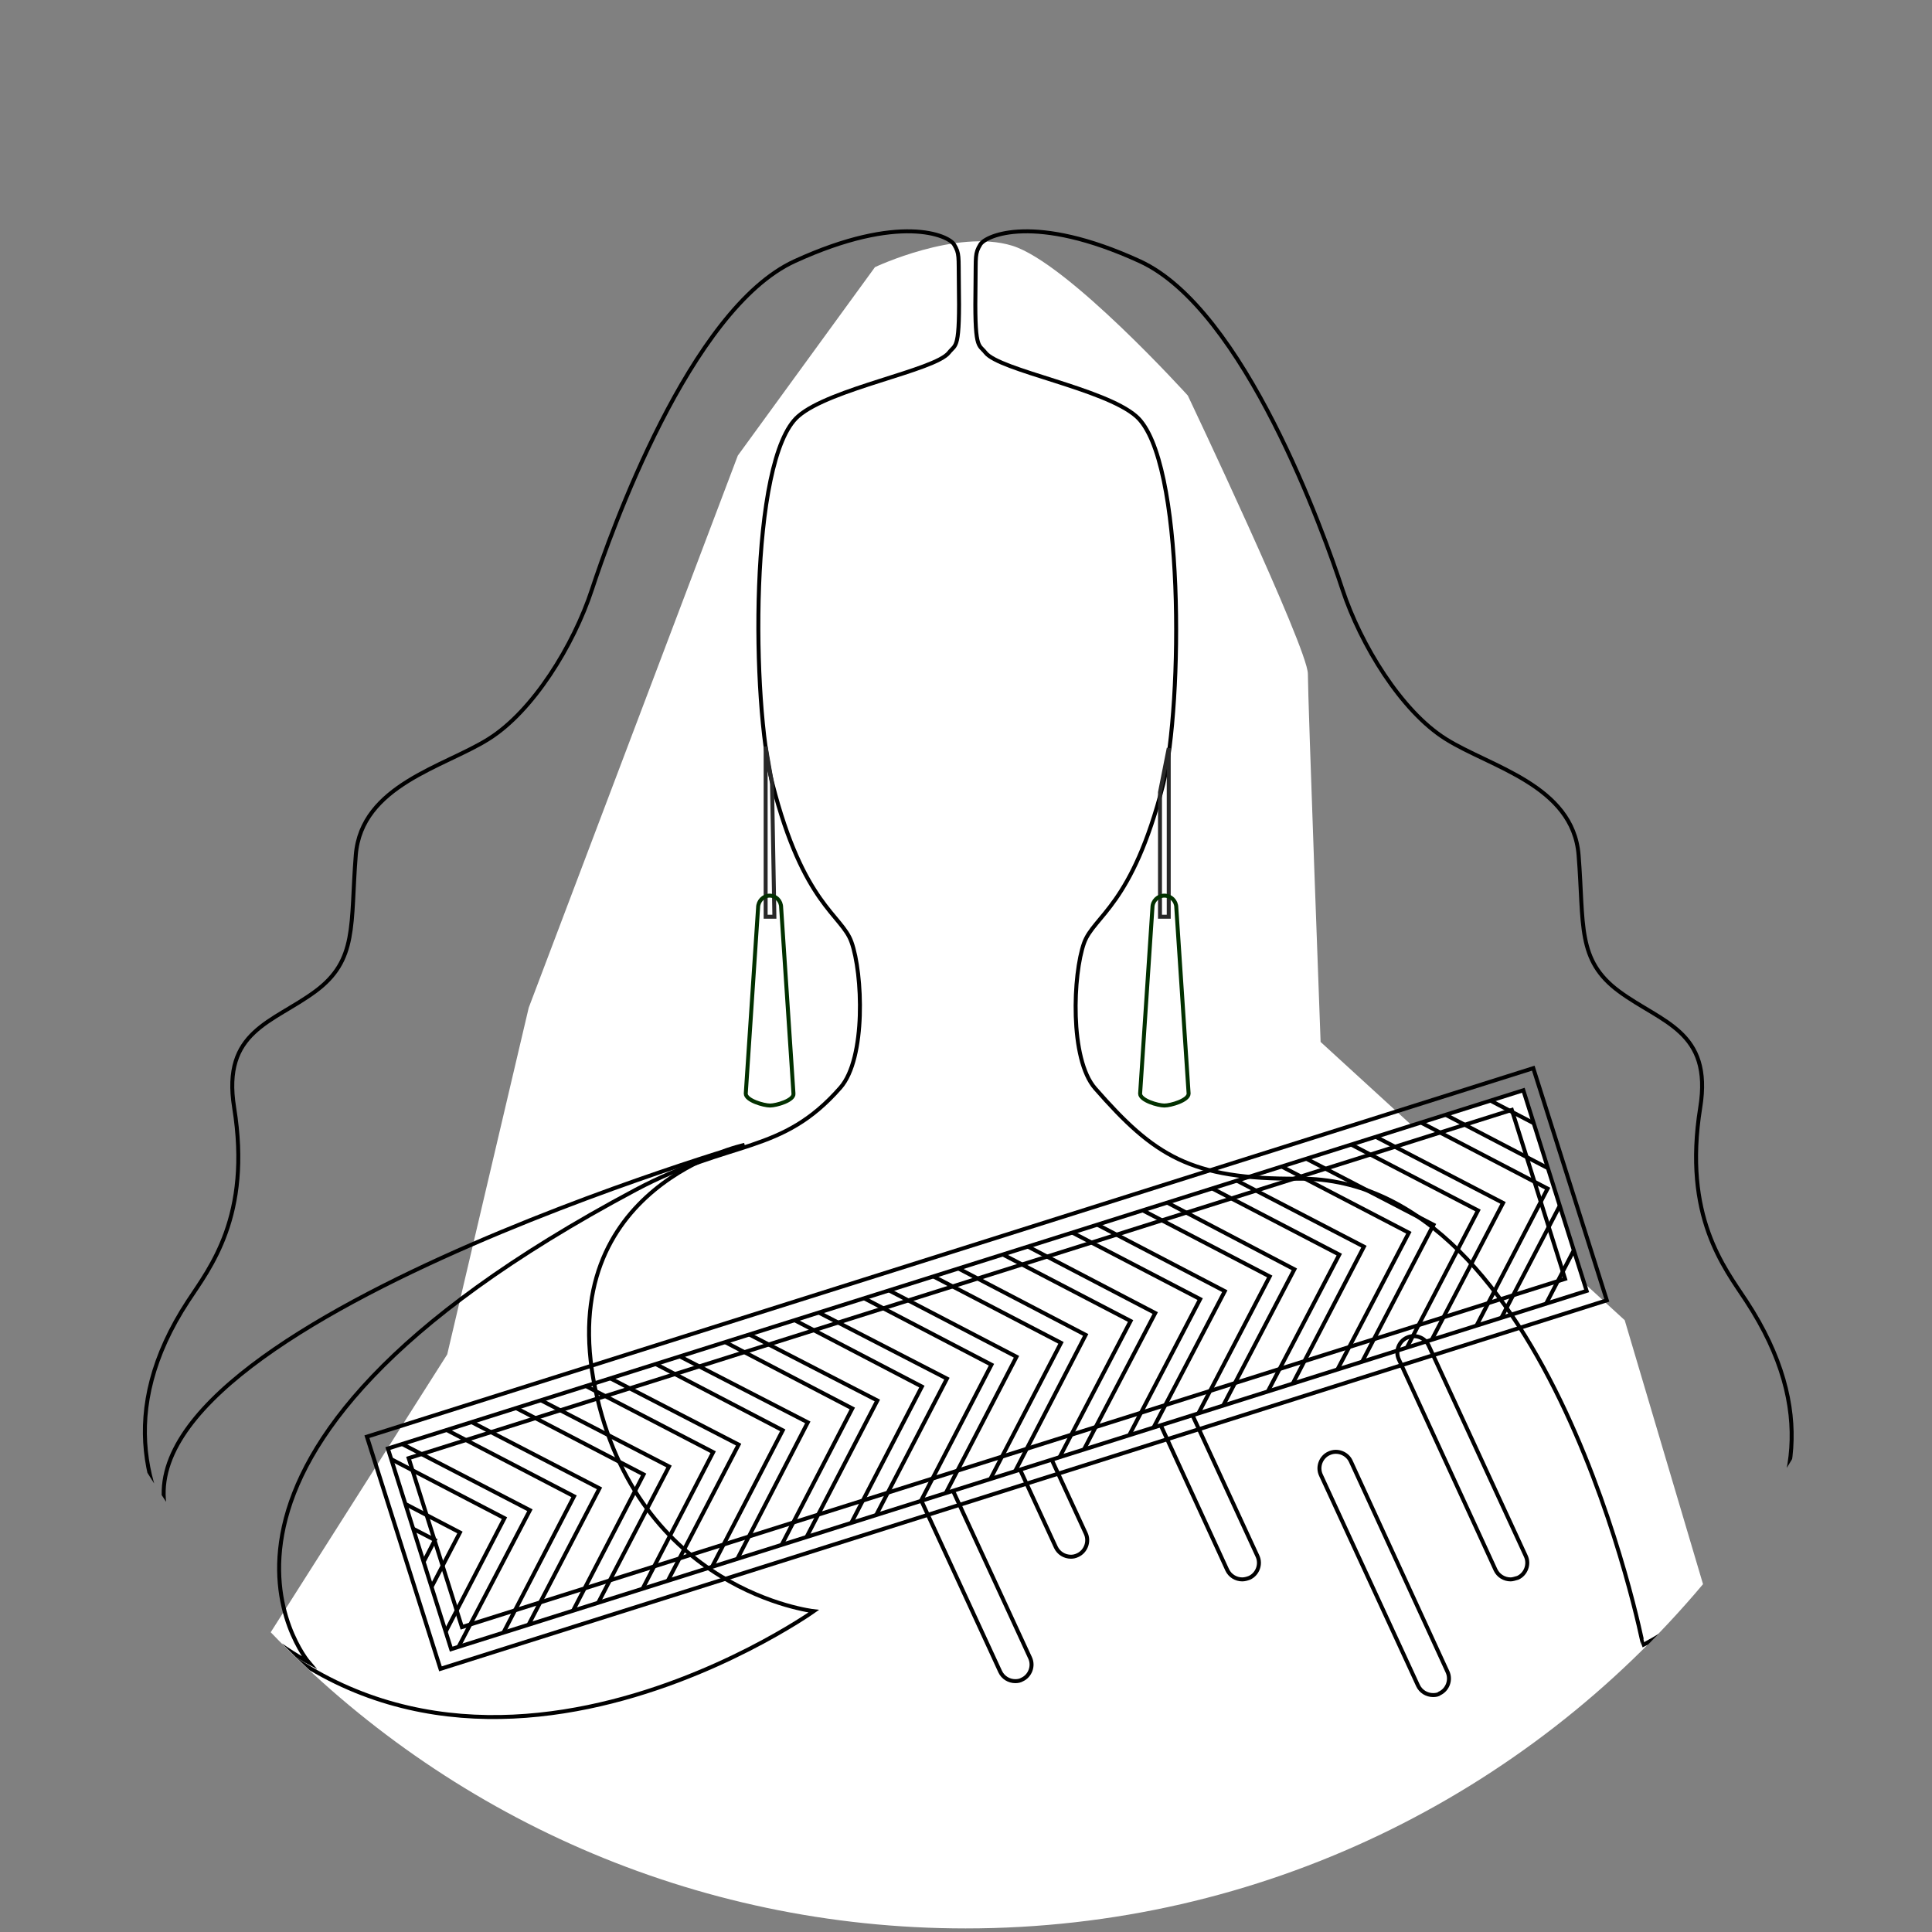 <?xml version="1.0" encoding="utf-8"?>
<!-- Generator: Adobe Illustrator 24.1.0, SVG Export Plug-In . SVG Version: 6.00 Build 0)  -->
<svg version="1.1" id="Layer_1" xmlns="http://www.w3.org/2000/svg" xmlns:xlink="http://www.w3.org/1999/xlink" x="0px" y="0px"
	 viewBox="0 0 486 486" style="enable-background:new 0 0 486 486;" xml:space="preserve">
<rect x="0" y="0" width="486" height="486" fill="#808080" stroke="none"/>
<style type="text/css">
	.st0{fill:none;}
	.st1{fill:#FFFFFF;}
	.st2{clip-path:url(#SVGID_2_);}
	.st3{fill:none;stroke:#000000;stroke-miterlimit:10;}
	.st4{fill:none;stroke:#282828;stroke-miterlimit:10;}
	.st5{fill:none;stroke:#023000;stroke-miterlimit:10;}
	.st6{fill:#FFFFFF;stroke:#000000;stroke-miterlimit:10;}
	.st7{clip-path:url(#SVGID_5_);}
</style>
<g id="Layer_2_1_">
</g>
<g id="Layer_1_2_">
	<g id="Layer_3">
	</g>
	<g id="Layer_1_1_">
		<g>
			<circle class="st0" cx="242.9" cy="243" r="242.1"/>
			<path class="st1" d="M242.9,485.1c74.5,0,141.1-33.7,185.5-86.6l-19.7-66.4l-76.5-70c0,0-3.2-86.2-3.2-92.6s-30.2-70-30.2-70
				s-30.2-33.4-44.2-37.7c-14-4.3-34.5,5.4-34.5,5.4l-34.5,47.4L133,253.5l-20.5,87.2l-44.4,69.9
				C112.2,456.5,174.2,485.1,242.9,485.1z"/>
			<g>
				<g>
					<g>
						<g>
							<defs>
								<circle id="SVGID_1_" cx="242.9" cy="243" r="242.1"/>
							</defs>
							<clipPath id="SVGID_2_">
								<use xlink:href="#SVGID_1_"  style="overflow:visible;"/>
							</clipPath>
							<g class="st2">
								<g>
									<path class="st3" d="M200.8,104.7c8-7,34.4-11.5,37.9-16c1.8-2.3,2.8-0.4,2.5-17.7c-0.1-6.5,0.2-7.2-1.2-9.5
										s-13.7-7.9-40.1,4.2s-46.4,68.6-51,82.6s-14.8,30.6-26,37.6c-11.1,7-32,11.6-33.4,29.2s0.5,26.4-10.2,34.3
										c-10.7,7.9-23.5,9.9-20.4,29.2c4.4,27.4-6.1,40.3-11.6,48.7c-36.4,55.6,30.4,90.9,30.4,90.9s-44.2-51.6,82.2-118.9
										c24.1-12.8,36.7-8.8,51.5-25.7c6.5-7.4,5.6-28.8,2.8-36.6c-2.4-6.9-12.1-9.3-19.9-39.9
										C189.1,177.1,188.4,115.4,200.8,104.7z"/>
								</g>
								<g>
									<g>
										<polygon class="st4" points="192.6,187.8 194.2,197.1 194.8,230.6 192.6,230.6 										"/>
									</g>
									<g>
										<path class="st5" d="M193.7,278.1L193.7,278.1c-1.6,0-6.1-1.3-6.1-3l3.1-46.8c0-1.6,1.3-3,2.9-3l0,0c1.6,0,2.9,1.3,2.9,3
											l3.1,46.8C199.8,276.8,195.3,278.1,193.7,278.1z"/>
									</g>
								</g>
								<g>
									<path class="st3" d="M312.5,397.3c-1.6,0-3.1-0.9-3.8-2.4L284.4,342c-1-2.1,0-4.6,2-5.5c2.1-1,4.6,0,5.5,2l24.4,52.9
										c1,2.1,0,4.6-2,5.5C313.8,397.1,313.1,397.3,312.5,397.3z"/>
								</g>
								<g>
									<path class="st3" d="M269.4,391.6c-1.6,0-3.1-0.9-3.8-2.4l-24.4-52.9c-1-2.1,0-4.6,2-5.5c2.1-1,4.6,0,5.5,2l24.4,52.9
										c1,2.1,0,4.6-2,5.5C270.5,391.5,269.9,391.6,269.4,391.6z"/>
								</g>
								<g>
									<path class="st3" d="M255.4,422.9c-1.6,0-3.1-0.9-3.8-2.4l-24.4-52.9c-1-2.1,0-4.6,2-5.5c2.1-1,4.6,0,5.5,2l24.4,52.9
										c1,2.1,0,4.6-2,5.5C256.6,422.8,256,422.9,255.4,422.9z"/>
								</g>
								<g>
									<g>
										<g>
											
												<rect id="SVGID_3_" x="98.6" y="317.9" transform="matrix(0.954 -0.301 0.301 0.954 -92.182 90.781)" class="st6" width="299.4" height="52.9"/>
										</g>
										<g>
											<g>
												<g>
													<defs>
														<polyline id="SVGID_4_" points="113.5,414.7 97.6,364.2 383.1,274 399,324.5 														"/>
													</defs>
													<clipPath id="SVGID_5_">
														<use xlink:href="#SVGID_4_"  style="overflow:visible;"/>
													</clipPath>
													<g class="st7">
														<g>
															<polygon class="st3" points="84.6,435.3 77.2,431.3 98.2,391 59.5,370.9 63.3,363.5 109.4,387.4 															"/>
														</g>
														<g>
															<polygon class="st3" points="102.2,429.6 94.7,425.8 115.7,385.5 77,365.3 80.8,357.9 126.9,381.9 															
																"/>
														</g>
														<g>
															<polygon class="st3" points="119.7,424.1 112.2,420.3 133.3,379.9 94.5,359.8 98.3,352.4 144.4,376.4 
																															"/>
														</g>
														<g>
															<polygon class="st3" points="137.2,418.6 129.8,414.8 150.8,374.4 112,354.3 115.8,346.9 161.9,370.9 
																															"/>
														</g>
														<g>
															<polygon class="st3" points="154.7,413.1 147.3,409.3 168.3,368.9 129.4,348.8 133.4,341.4 179.4,365.3 
																															"/>
														</g>
														<g>
															<polygon class="st3" points="172.2,407.5 164.8,403.8 185.8,363.4 146.9,343.3 150.9,335.8 196.9,359.8 
																															"/>
														</g>
														<g>
															<polygon class="st3" points="189.7,402 182.3,398.3 203.2,357.8 164.4,337.8 168.4,330.3 214.4,354.3 
																															"/>
														</g>
														<g>
															<polygon class="st3" points="207.2,396.5 199.8,392.6 220.7,352.3 181.9,332.3 185.9,324.8 231.9,348.8 
																															"/>
														</g>
														<g>
															<polygon class="st3" points="224.7,391 217.3,387.1 238.2,346.8 199.4,326.8 203.4,319.3 249.4,343.3 
																															"/>
														</g>
														<g>
															<polygon class="st3" points="242.2,385.4 234.8,381.6 255.7,341.3 216.9,321.1 220.8,313.8 266.9,337.8 
																															"/>
														</g>
														<g>
															<polygon class="st3" points="259.6,379.9 252.3,376 273.1,335.8 234.4,315.6 238.3,308.3 284.4,332.3 
																															"/>
														</g>
														<g>
															<polygon class="st3" points="277.1,374.4 269.6,370.5 290.6,330.3 251.9,310.1 255.8,302.8 301.9,326.8 
																															"/>
														</g>
														<g>
															<polygon class="st3" points="294.5,368.9 287.1,365 308.1,324.8 269.4,304.6 273.3,297.1 319.4,321.1 
																															"/>
														</g>
														<g>
															<polygon class="st3" points="312,363.3 304.6,359.5 325.6,319.3 286.9,299 290.8,291.6 336.9,315.6 															
																"/>
														</g>
														<g>
															<polygon class="st3" points="329.5,357.8 322.1,354 343.1,313.6 304.4,293.5 308.3,286.1 354.4,310.1 
																															"/>
														</g>
														<g>
															<polygon class="st3" points="347,352.3 339.6,348.4 360.6,308.1 321.9,288 325.8,280.6 371.8,304.5 															
																"/>
														</g>
														<g>
															<polygon class="st3" points="364.5,346.8 357.1,342.9 378.1,302.6 339.4,282.5 343.3,275 389.3,299 															
																"/>
														</g>
														<g>
															<polygon class="st3" points="382,341.3 374.6,337.4 395.6,297.1 356.9,276.9 360.8,269.5 406.8,293.5 
																															"/>
														</g>
													</g>
												</g>
											</g>
										</g>
									</g>
									<g>
										<path class="st3" d="M110.8,419.8l-18.5-58.4l293.4-92.7l18.5,58.4L110.8,419.8z M102.8,366.8l13.4,42.5l277.5-87.6
											l-13.4-42.5L102.8,366.8z"/>
									</g>
								</g>
								<g>
									<path class="st3" d="M187.3,288c0,0-48.2,10.1-37.6,61.2s55,56.1,55,56.1s-98.4,69.8-159.1-16.6
										C11.3,339.6,187.3,288,187.3,288z"/>
								</g>
								<g>
									<path class="st3" d="M380,397.3c-1.6,0-3.1-0.9-3.8-2.4L351.9,342c-1-2.1,0-4.6,2-5.5c2.1-1,4.6,0,5.5,2l24.4,52.9
										c1,2.1,0,4.6-2,5.5C381.1,397.1,380.5,397.3,380,397.3z"/>
								</g>
								<g>
									<path class="st3" d="M360.5,426.4c-1.6,0-3.1-0.9-3.8-2.4l-24.4-52.9c-1-2.1,0-4.6,2-5.5c2.1-1,4.6,0,5.5,2l24.3,52.9
										c1,2.1,0,4.6-2,5.5C361.8,426.3,361.1,426.4,360.5,426.4z"/>
								</g>
								<g>
									<g>
										<path class="st3" d="M285.8,104.7c-8-7-34.4-11.5-37.9-16c-1.8-2.3-2.8-0.4-2.5-17.7c0.1-6.5-0.2-7.2,1.2-9.5
											s13.7-7.9,40.1,4.2s46.4,68.6,51,82.6c4.6,13.9,14.8,30.6,26,37.6c11.1,7,32,11.6,33.4,29.2s-0.5,26.4,10.2,34.3
											c10.7,7.9,23.5,9.9,20.4,29.2c-4.4,27.4,6.1,40.3,11.6,48.7c36.4,55.6-26,86.5-26,86.5S390.1,296,326.7,296.5
											c-27.3,0.2-36.4-5.8-51.2-22.7c-6.5-7.4-5.6-28.8-2.8-36.6c2.5-6.9,12.1-9.3,19.9-39.9
											C297.5,177.1,298.1,115.4,285.8,104.7z"/>
									</g>
									<g>
										<g>
											<line class="st0" x1="292.9" y1="174.1" x2="292.9" y2="230.6"/>
											<polygon class="st4" points="291.8,199.3 294,188.2 294,230.6 291.8,230.6 											"/>
										</g>
										<g>
											<path class="st5" d="M292.9,278.1L292.9,278.1c1.6,0,6.1-1.3,6.1-3l-3.1-46.8c0-1.6-1.3-3-3-3l0,0c-1.6,0-3,1.3-3,3
												l-3.1,46.8C286.8,276.8,291.3,278.1,292.9,278.1z"/>
										</g>
									</g>
								</g>
							</g>
						</g>
					</g>
				</g>
			</g>
		</g>
	</g>
	<g id="Layer_2_2_">
	</g>
	<g id="Layer_4">
	</g>
</g>
</svg>
